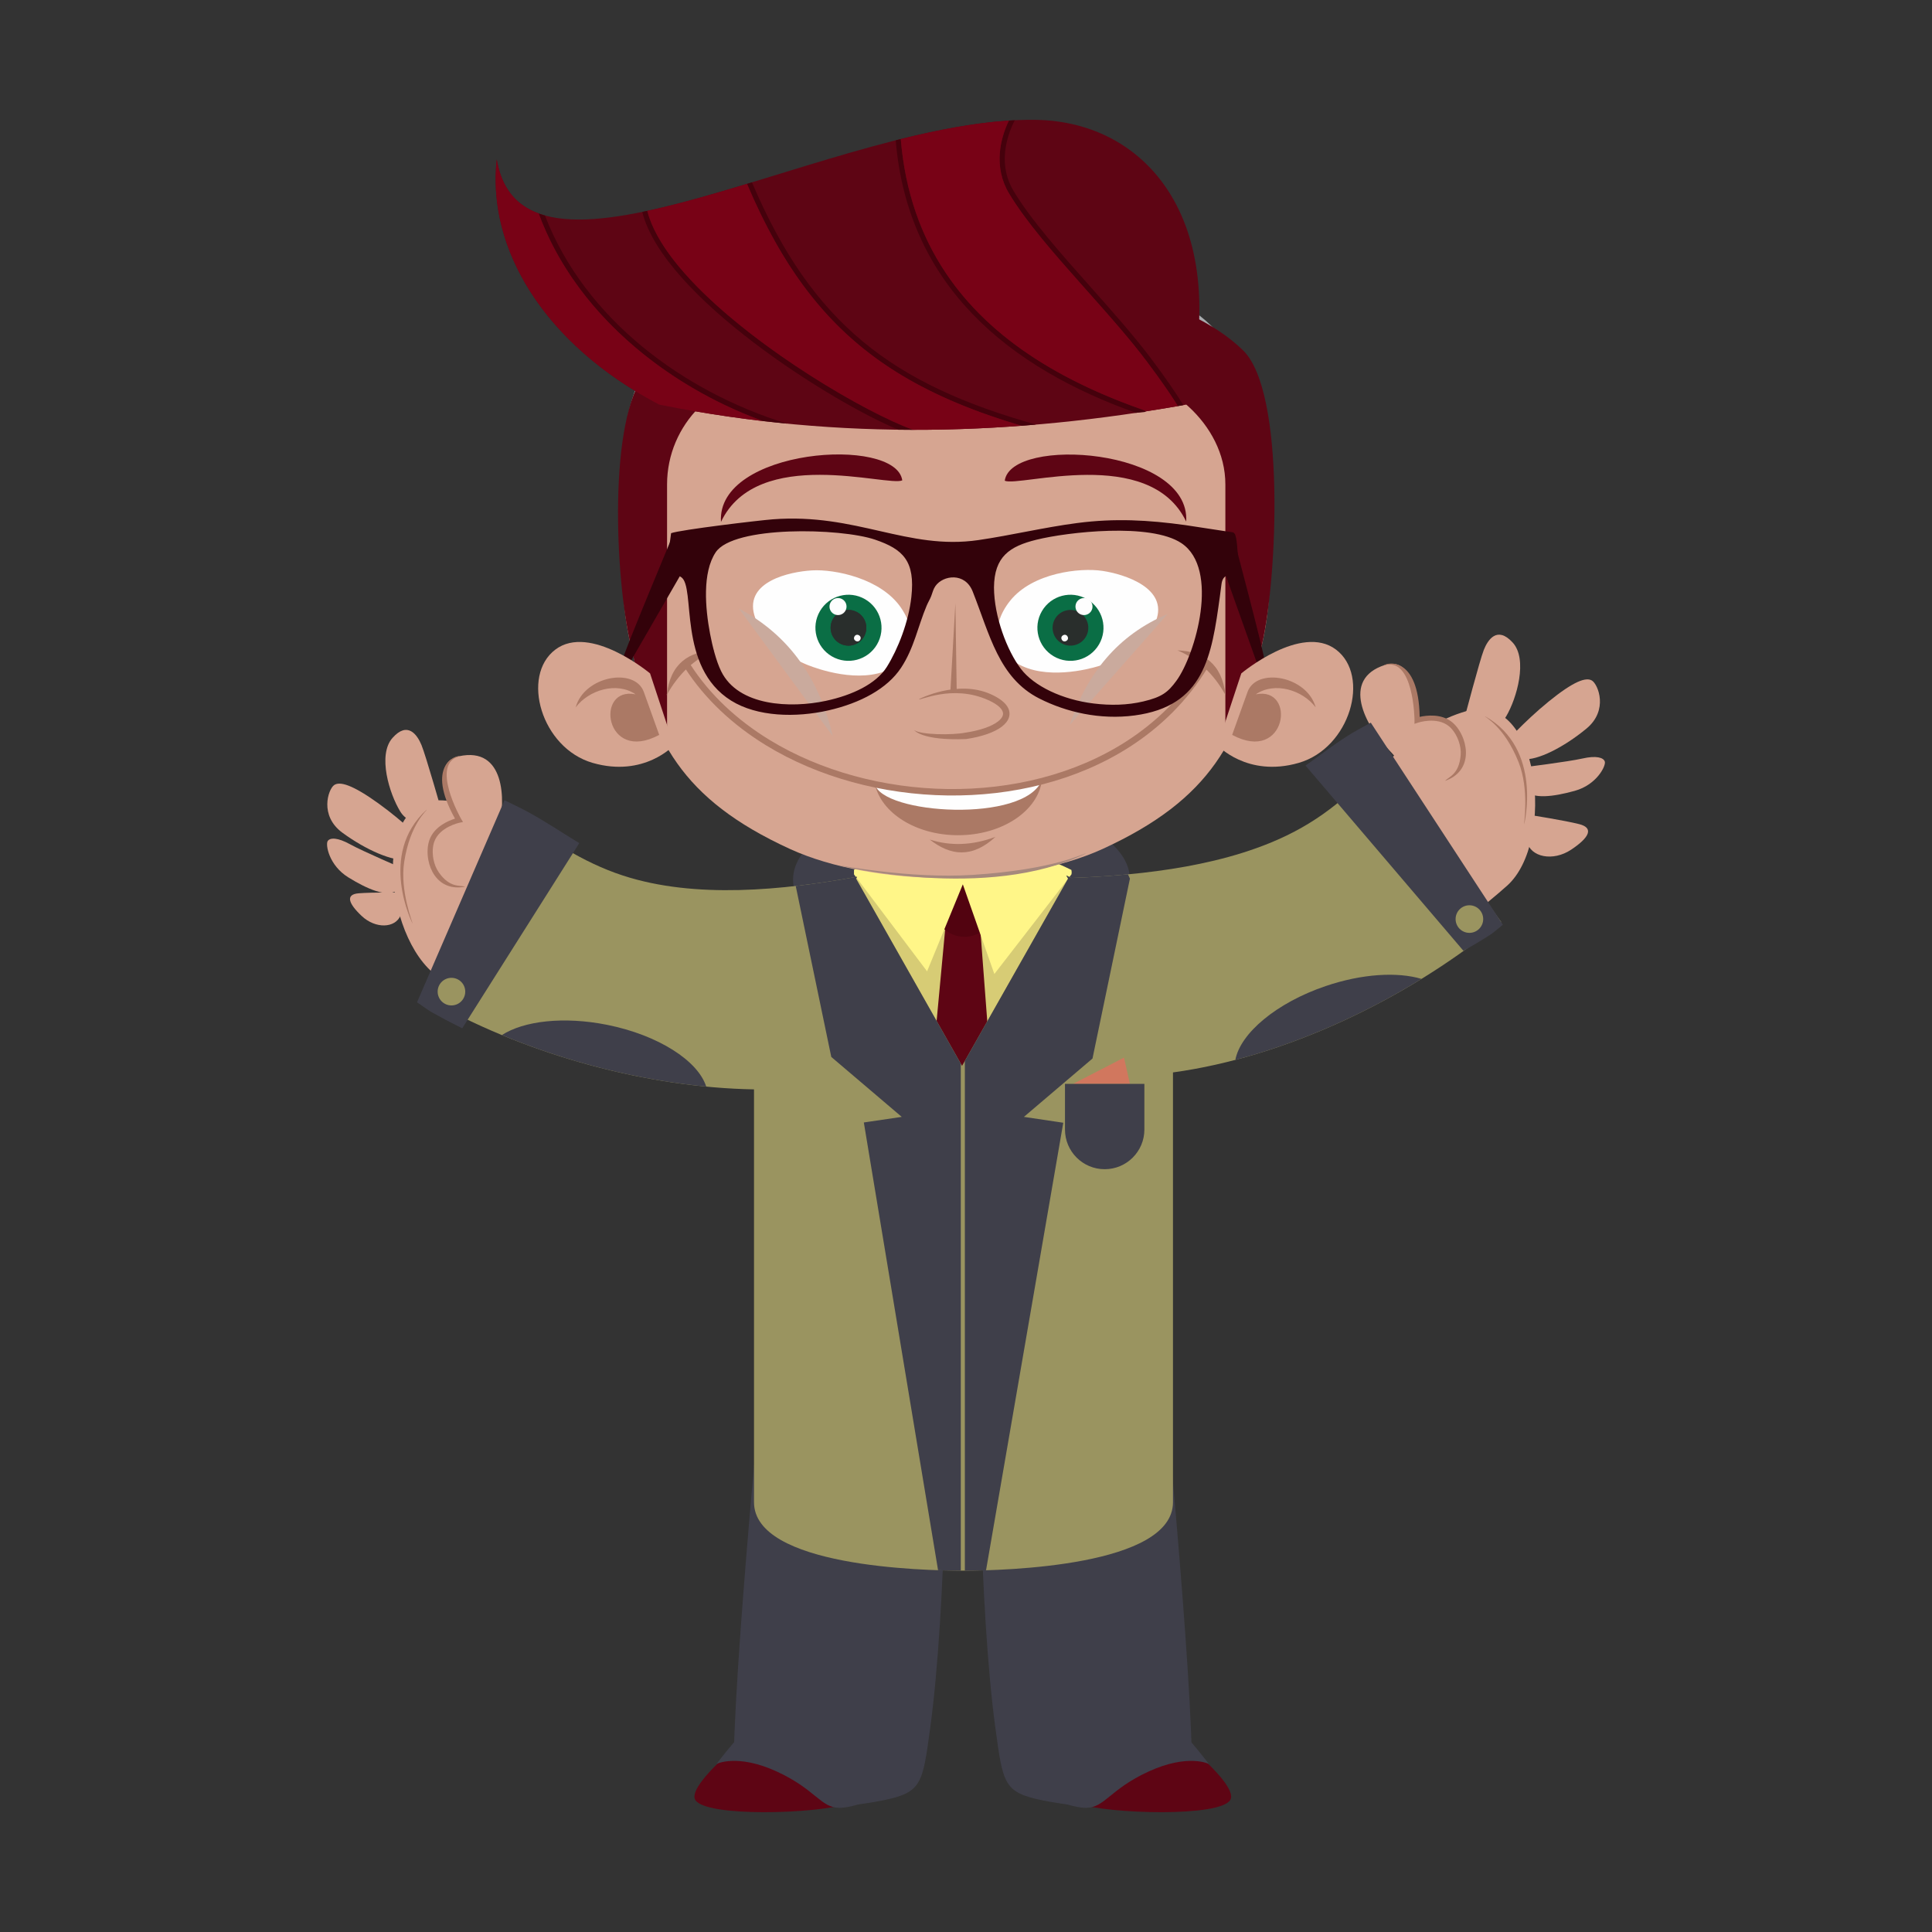 <?xml version="1.0" encoding="UTF-8"?>
<!DOCTYPE svg PUBLIC "-//W3C//DTD SVG 1.1//EN" "http://www.w3.org/Graphics/SVG/1.1/DTD/svg11.dtd">
<!-- Creator: CorelDRAW 2018 (64 Bit) -->
<svg xmlns="http://www.w3.org/2000/svg" xml:space="preserve" width="210mm" height="210mm" version="1.1" style="shape-rendering:geometricPrecision; text-rendering:geometricPrecision; image-rendering:optimizeQuality; fill-rule:evenodd; clip-rule:evenodd"
viewBox="0 0 21000 21000"
 xmlns:xlink="http://www.w3.org/1999/xlink">
 <rect x="0" y="0" width="21000" height="21000" fill="#333333" stroke="none"/>
 <defs>
  <style type="text/css">
   <![CDATA[
    .fil11 {fill:#FEFEFE}
    .fil3 {fill:#D2D3D5}
    .fil4 {fill:#BDBFC1}
    .fil1 {fill:#A9ABAE}
    .fil7 {fill:#96989A}
    .fil10 {fill:#FFF688}
    .fil8 {fill:#D7CC75}
    .fil0 {fill:#3F3F4A}
    .fil13 {fill:#292E2C}
    .fil12 {fill:#0A6E45}
    .fil17 {fill:#33020A}
    .fil16 {fill:#45010C}
    .fil9 {fill:#520310}
    .fil2 {fill:#5E0514}
    .fil20 {fill:#780216}
    .fil18 {fill:#9A9460}
    .fil15 {fill:#A6887C}
    .fil6 {fill:#AB7965}
    .fil14 {fill:#CAAA9D}
    .fil19 {fill:#D1775E}
    .fil5 {fill:#D6A591}
   ]]>
  </style>
 </defs>
 <g id="Camada_x0020_1">
  <ellipse class="fil0" cx="10450.95" cy="9559.5" rx="1830.78" ry="858.92"/>
  <rect class="fil1" x="6766.06" y="3225.33" width="7020.46" height="3995.18" rx="1299.1" ry="1840.53"/>
  <path class="fil0" d="M8333.88 14457.24c0,0 -380.62,3830.7 -358.58,4866.54 9.04,425.09 1113.03,349.75 1622.7,245.38 423.77,-86.76 429.89,-178.98 513.13,-788.65 175.42,-1285.27 209.04,-3749.85 121.37,-4080.24 -106.37,-400.79 -1915.09,-1029.64 -1898.62,-243.03z"/>
  <path class="fil0" d="M12596.47 14457.24c0,0 380.62,3830.7 358.59,4866.54 -9.05,425.09 -1113.03,349.75 -1622.71,245.38 -423.77,-86.76 -429.89,-178.98 -513.12,-788.65 -175.42,-1285.27 -209.05,-3749.85 -121.38,-4080.24 106.37,-400.79 1915.09,-1029.64 1898.62,-243.03z"/>
  <path class="fil2" d="M8439.66 18649.63c-58.28,19.21 -993.25,725.52 -882.14,914.55 111.1,189.04 1318.06,153.32 1659.24,40.88 341.18,-112.44 -130.18,-664.29 -428.67,-818.09 -298.49,-153.8 -340.12,-140.08 -348.43,-137.34z"/>
  <path class="fil2" d="M12490.7 18649.63c58.28,19.21 993.25,725.52 882.14,914.55 -111.11,189.04 -1318.07,153.32 -1659.25,40.88 -341.17,-112.44 130.19,-664.29 428.68,-818.09 298.49,-153.8 340.11,-140.08 348.43,-137.34z"/>
  <path class="fil3" d="M9633.26 12542.43l1659.9 0c714.67,0 1299.37,494.48 1299.37,1098.68l0 1375.55c0,1560.58 -4258.64,1560.67 -4258.64,0l0 -1375.55c0,-604.29 584.7,-1098.68 1299.37,-1098.68z"/>
  <path class="fil4" d="M9633.26 12542.43l1659.9 0c714.67,0 1299.37,494.5 1299.37,1098.68l0 723.67c0,938.61 -4258.64,940.13 -4258.64,0l0 -723.67c0,-604.29 584.7,-1098.68 1299.37,-1098.68z"/>
  <path class="fil3" d="M10463.21 9275.59l0 0c1171.15,0 2129.32,810.18 2129.32,1800.45l0 2704.6c0,791.83 -4258.64,797.54 -4258.64,0l0 -2704.6c0,-990.27 958.17,-1800.45 2129.32,-1800.45z"/>
  <path class="fil5" d="M11445.98 9561.12c3599.28,-84.77 3230.19,-1465.87 4500.58,-1834.12 786.66,-228.04 970.23,1423.6 434.06,1900.89 -1059.66,943.26 -2655.32,1718.93 -4076.19,1785.63l-858.45 -1852.4z"/>
  <path class="fil5" d="M9611.2 9486.26c-3527.83,718.6 -3475.46,-710.01 -4795.94,-786.21 -817.69,-47.2 -628.97,1603.87 0,1949.82 1243.04,683.7 2971.34,1084.68 4371.4,833.4l424.54 -1997.01z"/>
  <path class="fil5" d="M15065.1 8116.26c-207.87,-217.66 -501.87,-731.52 -11.11,-888.66 365.86,-117.14 349.23,601.04 349.23,601.04 0,0 224.37,-75.04 367.14,46.19 142.77,121.23 242.48,475.89 -71.96,586.3 -217.57,76.39 -403.47,-83.6 -494.59,-189.55 -55.5,-64.59 -79.24,-93.03 -138.71,-155.32z"/>
  <path class="fil5" d="M5424.92 8994.34c70.38,-292.63 66.42,-884.64 -436.86,-773.95 -375.18,82.52 0,695.13 0,695.13 0,0 -231.69,47.84 -294.23,224.39 -62.54,176.55 29.43,533.29 356.77,470.78 226.5,-43.26 306.86,-274.98 332.41,-412.37 15.54,-83.74 21.78,-120.25 41.91,-203.98z"/>
  <path class="fil6" d="M15431.2 7792.2c73.06,-16.48 239.48,-38.8 357.34,61.28 48.99,41.62 93.19,108.29 119.57,183.4 19.82,56.43 29.79,118.12 24.53,178 -5.41,61.18 -26.64,120.55 -69.3,170.76 -35.86,42.19 -86.68,77.7 -155.58,101.9 36.87,-44.86 150.24,-65.48 169.01,-277.51 4.52,-51.52 -4.27,-105.19 -21.6,-154.61 -23.1,-65.83 -61.19,-123.71 -102.99,-159.23 -130.65,-110.94 -339.53,-41.14 -340.09,-40.94l-37.57 12.5 0.64 -39.57c0.02,-1.93 -6.38,-700.04 -334.34,-595.04 35.65,-34.37 378.97,-104.99 390.38,559.06z"/>
  <path class="fil6" d="M4945.57 8898.07c-71.45,22.46 -226.55,86.77 -278.19,232.51 -21.45,60.6 -26.17,140.45 -11.24,218.65 11.21,58.74 33.59,117.1 68.22,166.23 35.41,50.17 83.59,90.84 145.71,112.82 52.19,18.47 113.98,23.64 185.71,9.95 -54.42,-20.26 -162.8,18.87 -285.55,-155.04 -29.8,-42.27 -49.16,-93.09 -59,-144.53 -13.1,-68.53 -9.25,-137.7 9.05,-189.42 57.23,-161.56 272.9,-206.14 273.49,-206.25l38.76 -8.07 -20.43 -33.9c-0.99,-1.66 -346.18,-608.48 -9.87,-682.46 -48.09,-11.81 -380.41,99.61 -56.66,679.51z"/>
  <path class="fil5" d="M15918.51 7805.99c0,0 164.9,-627.36 209.22,-740.14 44.32,-112.78 145.54,-264.86 313.56,-82.72 168.02,182.14 45.38,607.71 -68.88,801.57 -114.27,193.86 -369.95,109.27 -418.79,81.7 -48.85,-27.56 -35.11,-60.41 -35.11,-60.41z"/>
  <path class="fil5" d="M4805.28 8833.35c0,0 -177.59,-623.88 -224.19,-735.74 -46.59,-111.85 -150.88,-261.85 -315.17,-76.34 -164.29,185.51 -33.05,608.5 85.12,800 118.17,191.51 372.08,101.75 420.36,73.2 48.28,-28.55 33.88,-61.12 33.88,-61.12z"/>
  <path class="fil5" d="M16336.74 8100.43c0,0 226.11,-255.14 496.2,-474.76 270.09,-219.61 407.21,-269.42 472.15,-227.48 64.95,41.93 181.61,321.22 -61.75,521.99 -243.35,200.78 -532.85,349.21 -687.64,331.32 -154.8,-17.9 -213.92,-140.61 -218.96,-151.07z"/>
  <path class="fil5" d="M4638.27 9178.98c0,0 -240.6,-241.52 -523.05,-445 -282.44,-203.48 -422.23,-245.21 -484.62,-199.56 -62.39,45.66 -162.55,331.28 92.1,517.51 254.65,186.23 552.31,317.53 705.8,290.63 153.49,-26.89 205.35,-152.84 209.77,-163.58z"/>
  <path class="fil5" d="M16556.77 8340.62c0,0 491.94,-61.3 642.76,-95.74 150.83,-34.44 231.05,-10.86 244.3,34.03 13.25,44.89 -86.56,250.3 -325.82,316.9 -239.26,66.6 -455.99,90.95 -541.71,-4.14 -85.72,-95.09 -22.38,-250.4 -19.53,-251.05z"/>
  <path class="fil5" d="M4396.74 9447.88c0,0 -455.53,-195.59 -590.84,-270.58 -135.31,-75 -218.93,-74.65 -244.13,-35.21 -25.21,39.44 13.6,264.5 224.92,394.97 211.33,130.46 412.76,214.08 521.53,146.55 108.76,-67.52 91.08,-234.31 88.52,-235.73z"/>
  <path class="fil5" d="M16637.53 8859.8c0,0 365.72,57.19 527.49,98.09 161.77,40.91 111.83,145.15 -86.64,277.28 -198.46,132.13 -443.03,83.17 -482.66,-90.4 -39.63,-173.56 41.81,-284.97 41.81,-284.97z"/>
  <path class="fil5" d="M4359.72 9701.56c0,0 -318.3,-3.5 -461.32,8.19 -143.01,11.69 -115.47,107.2 34.06,247.48 149.53,140.27 363.91,133.53 422.2,-8.04 58.29,-141.57 5.06,-247.63 5.06,-247.63z"/>
  <path class="fil6" d="M16141.65 7785.41c631.12,354.06 425.65,1173.66 425.09,1176.01 -4.72,-1.11 58.57,-380.14 -61.02,-678.85 -157.25,-392.79 -369.03,-488.3 -364.07,-497.16z"/>
  <path class="fil6" d="M4638.06 8800.42c-536.46,485.68 -153.69,1238.97 -152.62,1241.14 4.36,-2.14 -141.72,-357.57 -91.63,-675.41 65.85,-417.94 251.06,-558.2 244.25,-565.73z"/>
  <path class="fil7" d="M11480.72 16127.37c-648.34,52.62 -1325.29,55.01 -2035.02,0 731.62,104.12 1296.54,101.02 2035.02,0z"/>
  <path class="fil8" d="M11663.36 9559.5c961.46,-33.75 1594.93,40.45 2082.38,-137.05l0 1928.43c-374.88,120.5 -753.35,205.86 -1123.48,246.79l0 4802.43c0,791.81 -4258.63,797.54 -4258.63,0l0 -4634.49c-302.64,2.08 -612.19,-19.5 -921.91,-61.75l0 -1832.44c486.29,49.55 1029.51,-171.57 1874.94,-327.43 27.35,-13.94 55.09,-27.35 83.23,-40.28 269.5,97.56 719.45,353.26 1112.06,353.26 392.61,0 772.49,-260.73 1039.57,-353.77 38,17.82 75.3,36.6 111.84,56.3z"/>
  <path class="fil2" d="M10279.1 10041.56l-201.9 2164.36 388.29 584.56 363.74 -545.32c-40.87,-333.22 -177.98,-2203.6 -177.98,-2203.6 0,0 -365.85,0 -372.15,0z"/>
  <circle class="fil9" cx="10483.57" cy="9848.27" r="334.43"/>
  <path class="fil10" d="M9282.54 9454.52c35.6,-17.83 71.79,-34.83 108.56,-51.1 269.96,68.45 634.1,110.39 1034.79,110.39 423.82,0 806.68,-46.96 1080.51,-122.53 47.32,20.2 93.75,41.75 139.16,64.57 6.61,29.88 0.49,48.45 0.49,48.45l-837.79 1082.7 -342.68 -974.68 -388.54 945.59 -794.5 -1053.61 0 -49.78z"/>
  <path class="fil5" d="M8584.92 9227.24c-1188.71,-545.12 -1496.88,-1191.1 -1732.68,-2228.85 -235.77,-1037.77 44.16,-2258.19 453.46,-2760.65 1099.64,-1349.85 4893.12,-1349.85 5959.62,0 401.74,508.51 689.23,1722.88 453.46,2760.65 -235.79,1037.75 -543.97,1683.73 -1732.68,2228.85 -920.28,421.99 -2480.89,421.99 -3401.18,0z"/>
  <path class="fil2" d="M7250.75 8125.75c-186.38,-320.49 -230.82,-389.27 -398.51,-1127.36 -167.69,-738.08 -242.83,-2444.74 166.43,-2947.11 1099.55,-1349.8 5272.46,-1449.45 6495.8,-240.05 456.89,451.7 372.09,2448.68 204.31,3187.16 -167.77,738.48 -212.58,808.25 -399.58,1129.16l0 -2862.6c0,-667.26 -664.67,-1185.57 -1185.59,-1185.57l-3697.26 0c-652.08,0 -1185.6,533.49 -1185.6,1185.57l0 2860.8z"/>
  <path class="fil11" d="M8765.36 7222.67c-12.92,-6.88 -464.7,-175.2 -566.7,-538.47 -102,-363.26 381.97,-470.06 628.25,-484.37 246.29,-14.31 751.36,86.76 968.49,408.8 217.13,322.03 97.47,625.16 -254.65,711.47 -352.13,86.3 -772.6,-96.49 -775.39,-97.43z"/>
  <path class="fil11" d="M11953.63 7236.43c13.48,-5.73 478.33,-133.87 611.86,-488.99 133.53,-355.12 -339.24,-505.78 -583.33,-542.29 -244.1,-36.51 -756.15,19.39 -1000.74,322.81 -244.6,303.41 -152.02,618.16 191.19,736.4 343.21,118.24 778.16,-27.23 781.02,-27.93z"/>
  <circle class="fil12" transform="matrix(3.071 1.792 -1.792 3.071 9222.56 6823.83)" r="101.03"/>
  <circle class="fil13" transform="matrix(1.659 0.968 -0.968 1.659 9222.56 6823.83)" r="101.03"/>
  <circle class="fil13" transform="matrix(1.659 0.968 -0.968 1.659 9222.56 6823.83)" r="101.03"/>
  <circle class="fil11" transform="matrix(0.792 0.462 -0.462 0.792 9108.88 6592.99)" r="101.03"/>
  <path class="fil14" d="M8029.96 6613.41c558.37,295.64 877.24,775.97 1022.98,1389.7 -341.02,-463.23 -681.97,-926.47 -1022.98,-1389.7z"/>
  <path class="fil14" d="M12692.25 6673.61c-542.85,228.37 -878.57,648 -1064.58,1205.79 354.88,-401.92 709.7,-803.86 1064.58,-1205.79z"/>
  <polygon class="fil6" points="10384.72,6556.41 10399.24,7527.88 10329.27,7529 "/>
  <path class="fil6" d="M9990.23 7598.37c1.2,-0.58 420.42,-214.48 780.02,-52.31 89.87,40.52 147.77,85.43 177.41,131.32 25.58,39.61 31.36,79.98 19.43,119.36 -11.1,36.61 -37.69,70.93 -77.7,101.58 -78.71,60.19 -214.2,109.27 -388.99,135.05 -484.53,18.49 -562.9,-96.76 -563.23,-97.21 72.33,52.13 413.02,55.2 553.01,27.83 162.91,-24.03 286.99,-68.02 356.56,-121.25 28.3,-21.68 46.56,-44.1 53.25,-66.27 5.86,-19.34 2.53,-39.97 -11.11,-61.1 -22.57,-34.92 -70.42,-70.84 -147.26,-105.47 -393.17,-177.31 -755.62,15.4 -751.39,-11.53z"/>
  <path class="fil2" d="M7836.79 5672.82c-52.01,-797.51 1901.01,-938.93 1970.52,-451.49 -154.11,72.66 -1574.21,-383.48 -1970.52,451.49z"/>
  <path class="fil2" d="M12893.38 5669.23c48.98,-797.69 -1904.56,-931.7 -1972.21,-444 154.38,72.08 1572.73,-389.46 1972.21,444z"/>
  <path class="fil6" d="M12798.8 7069.06c281.25,12.38 482.15,139.43 522.68,487.66 -131.95,-239.73 -308.81,-397.47 -522.68,-487.66z"/>
  <path class="fil6" d="M7768.96 7069.06c-281.25,12.38 -482.15,139.43 -522.68,487.66 131.96,-239.73 308.81,-397.47 522.68,-487.66z"/>
  <path class="fil6" d="M11325.98 8477.05c-40.53,337.01 -433.34,601.45 -912.02,601.45 -457.68,0 -836.92,-241.77 -904.73,-557.56 232.95,45.55 512.85,72.14 813.96,72.14 387.79,0 740.35,-44.07 1002.79,-116.03z"/>
  <path class="fil11" d="M11325.98 8477.05c-182.14,476.73 -1746.01,373.5 -1816.75,43.89 232.95,45.55 512.85,72.14 813.96,72.14 387.79,0 740.35,-44.07 1002.79,-116.03z"/>
  <path class="fil6" d="M7502.35 7220.53c213.56,332.32 511.87,607.95 862.18,821.88 557.41,340.38 1246.31,524.8 1936.22,533.99 689.48,9.16 1379.73,-156.7 1940.17,-516.88 328.75,-211.25 612.87,-489.44 825.9,-838.29l59.81 36.49c-218.87,358.46 -510.55,644.09 -847.82,860.83 -572.27,367.77 -1276.24,537.2 -1978.91,527.84 -702.25,-9.33 -1403.82,-197.29 -1971.85,-544.17 -359.19,-219.35 -665.26,-502.26 -884.73,-843.8l59.03 -37.89z"/>
  <path class="fil6" d="M10106.09 9125.48c221.4,173.9 456.58,208.45 714.25,-29.28 -256.32,95.85 -493.25,100.24 -714.25,29.28z"/>
  <path class="fil15" d="M11803.68 9275.78c-1070.88,527.58 -2684.21,131.21 -2688.84,130.11 4.79,-4.32 767.35,148.18 1456.38,103.86 906,-58.27 1216.44,-240.9 1232.46,-233.97z"/>
  <path class="fil2" d="M5399.31 1733.33c287.97,1704.07 3704.94,-470 5866.38,-430.48 1218.28,22.29 2135.59,1126.15 1628.63,3095.05 -1844.95,329.51 -3740.8,399.87 -5729.01,0 -1261.6,-661.97 -1872.41,-1702.3 -1766,-2664.57z"/>
  <path class="fil16" d="M10966.06 1310.58c21.53,-1.4 42.92,-2.47 64.26,-3.54 -56.25,110.07 -96.98,234.09 -106.76,361.47 -10.43,135.57 14.25,275.23 92.73,406.05 189.22,315.37 513.19,679.62 838.21,1045.11 233.55,262.58 467.71,525.9 654.57,774.31 157.69,209.58 273.55,378.51 353.55,509.52l-59.26 10.43c-78.36,-126.38 -189.64,-287.66 -339.09,-486.33 -184.5,-245.27 -418.41,-508.3 -651.71,-770.61 -326.53,-367.2 -652.05,-733.19 -844.33,-1053.65 -85.09,-141.83 -111.9,-292.77 -100.66,-438.99 9.53,-124.15 46.58,-244.9 98.49,-353.77z"/>
  <path class="fil16" d="M5855.31 2320.17c22.09,8.06 44.74,15.51 68.13,22 433.09,1126.49 1504.73,1914.24 2629.05,2262.47 -85.76,-8.38 -171.68,-17.63 -257.78,-27.66 -1054.95,-383 -2045.13,-1181.35 -2439.4,-2256.81zm1125.55 -16.76l54.9 -11.52c236.78,934.45 2186.51,2126.34 2889.15,2380.09 -53.01,-0.08 -106.13,-0.45 -159.25,-1.09 -701.72,-287.12 -2551.56,-1440.03 -2784.8,-2367.48zm1138.85 -305.02l53.86 -16.36c657.47,1545.46 1532.27,2194.89 3087.29,2633.2 -52.54,4.47 -105.13,8.69 -157.74,12.65 -1502.71,-445.73 -2350.42,-1135.47 -2983.41,-2629.49zm1616.23 -473.23l55.18 -13.77c132.08,1602.8 1242.51,2453.57 2619.38,2938.93 99.75,34.97 5.37,26.99 -63.05,37.19 -1374,-488.74 -2479.17,-1374.03 -2611.51,-2962.35z"/>
  <path class="fil17" d="M10804.19 6385.87c2.51,-336.95 171.09,-447.58 460.72,-519.16 342.02,-84.53 1241.13,-186.44 1576.33,37.09 419.87,280 154.25,1209.91 -53.96,1495.45 -92.84,127.33 -159.92,177.55 -359.77,225.08 -174.3,41.45 -357.31,44.57 -539.23,22.54 -339.61,-41.14 -649.04,-188.35 -792.59,-377.73 -149.59,-197.36 -290.39,-567.98 -291.5,-883.27zm-898.02 102.62c-29.76,272.5 -146.44,567.65 -266.39,759.87 -115.71,185.42 -375.73,308.41 -665.82,370.18 -378.14,80.53 -949.08,60.52 -1136.14,-324.1 -54.02,-111.07 -94.57,-273.06 -119.43,-404.06 -52.89,-278.63 -85.9,-666.64 60.66,-886.95 193.74,-291.23 1356.23,-265.92 1733.42,-137.34 305.7,104.22 436.2,233.26 393.7,622.4zm-2611.85 -692.82c-10.62,98.67 -32.68,191.67 -30.92,292.78 2.53,145.34 47.61,125.27 139.44,183.89 164.4,104.97 -46.15,975.28 544.95,1343.51 282.15,175.76 701.47,186.84 1056.7,105.72 349.41,-79.8 639.95,-236.66 789.32,-462.57 142.4,-215.39 183.38,-450.52 278.74,-676.09 16.81,-39.75 35.78,-68.43 49.42,-104.21 16.58,-43.52 21.78,-74.76 45.67,-108.59 84.05,-119 321.35,-151.17 404.47,58.02 185.68,467.3 283.18,940.25 724.2,1164.19 292.42,148.5 660.32,234.09 1035.08,184.46 757.4,-100.3 838.49,-641.76 927.69,-1290.55 6.57,-47.78 11.52,-89.43 18,-137.11 25.88,-190.21 223.5,-13.06 182.61,-273.32 -9.19,-58.55 -12.21,-244.96 -41.56,-277 -14.03,-15.31 -11.54,-11.72 -62.48,-19.05l-472.1 -72.03c-400.69,-55.28 -764.08,-76.08 -1174.78,-22.52 -365.43,47.67 -715.43,133.31 -1076.2,185.65 -770.06,111.74 -1323.64,-296.41 -2234.94,-225.87 -149.7,11.59 -1004.22,113.46 -1103.31,150.69z"/>
  <path class="fil17" d="M6766.06 7176.74c-18.8,-3.99 558,-1383.61 558,-1383.61l73.36 455.88 -535.85 927.73c0,0 -95.87,-3.99 -95.51,0z"/>
  <path class="fil17" d="M13741.94 7173.17c18.81,-3.99 -347.1,-1380.04 -347.1,-1380.04l-73.36 455.88 345.44 971.52c0,0 75.39,-51.35 75.02,-47.36z"/>
  <path class="fil5" d="M13234.12 8101.6c0,0 321.39,351.69 880.97,191.04 559.57,-160.65 784.33,-946.07 406.66,-1231.91 -377.67,-285.84 -1029.47,258.82 -1029.47,258.82l-258.16 782.05z"/>
  <path class="fil6" d="M14300.71 7688.46c-93.07,-341.89 -643.12,-438.7 -740.53,-167.13l-167.3 466.39c593.34,320.49 704.17,-532.44 256.53,-440.56 206.39,-141.14 508.8,-46.73 651.3,141.3z"/>
  <path class="fil18" d="M11645.23 9543.2c790.88,-29.96 1719.25,-133.09 2427.54,-505.58 214.64,-112.88 403.58,-248.05 584.4,-409.05 154.53,-137.62 296.2,-287.85 448.04,-428.06l-64.37 52.48 1277.08 1768.78 -96.97 77.69c-955.33,765.35 -2243.55,1389.12 -3471.22,1557.32l0 4671.93c0,694.69 -1826.37,743.34 -2276.46,743.68 -451.86,0.34 -2277.53,-45.76 -2277.53,-743.68l0 -4487.63c-1163.5,-20.57 -2434.43,-371.89 -3442.12,-926.1 -20.3,-11.19 -39.94,-23.5 -59.11,-36.51l-98.19 -66.56 898.19 -2011.49 42.84 73.25c21.53,10.34 42.86,21 64.09,31.93 185.87,95.91 360.28,212.92 540.4,319.05 202.77,119.49 404.81,218.97 629.2,292.24 786.43,256.85 1743.95,158.56 2545.17,13.1l-11.44 20.18 576.18 1017.65 576.19 1017.59 576.18 -1017.59 576.19 -1017.65 -19.62 -34.65c18.55,8.99 37.02,18.21 55.34,27.68z"/>
  <path class="fil0" d="M5024.2 11177.51c-110.26,-54.6 -218.14,-111.39 -323.17,-170.3 -21.78,-12.24 -42.81,-25.71 -63.29,-39.95l-104.88 -72.85 951.08 -2196.27 153.5 75.08c23.16,11.32 46.1,22.98 68.9,34.95 199.73,104.96 386.09,233.01 579.11,349.17l11.21 6.73 -1272.46 2013.44z"/>
  <path class="fil0" d="M7676.22 11810.87c-750.45,-72.8 -1522.01,-270.26 -2221.11,-560.08 237.71,-154.12 672.34,-205.53 1143.48,-111.37 557.1,111.37 988.87,390.93 1077.63,671.45z"/>
  <path class="fil0" d="M15451.16 10640.17c-622.73,383.45 -1321.21,696.01 -2023.38,880.26 54.28,-288.81 445.03,-620.01 980.66,-802.01 397.33,-134.97 781.43,-156.25 1042.72,-78.25z"/>
  <path class="fil0" d="M11645.23 9543.2c198.44,-7.5 405.57,-19.67 615.68,-39.49l20.83 46.46 -406.78 1955.53 -169.41 144.11 -576.18 490.23 408.86 60.91 19.05 2.84 -839.47 4864.5c-92.9,2.89 -171.65,3.9 -230.17,4.07l0 -5540.8 545.68 -963.74 576.19 -1017.65 -19.62 -34.65c18.55,8.99 37.02,18.21 55.34,27.68zm-1201.89 7529.13c-63.81,-0.22 -148.33,-1.4 -247.02,-4.72l-806.86 -4866.83 35.22 -5.23 376.9 -55.51 -576.19 -490.23 -189.64 -161.34 -386.54 -1858.16c229.3,-26.23 453.69,-61.59 667,-100.32l-11.44 20.18 576.18 1017.65 562.39 993.22 0 5511.29z"/>
  <polygon class="fil19" points="11663.36,11781.55 12217.37,11495.8 12281.74,11781.55 "/>
  <path class="fil0" d="M11575.89 11781.55l863.08 0 0 495.68c0,238.33 -193.21,431.54 -431.54,431.54 -238.33,0 -431.54,-193.21 -431.54,-431.54l0 -495.68z"/>
  <circle class="fil18" cx="4907.09" cy="10778.55" r="149.96"/>
  <path class="fil0" d="M15906.74 10334.52c98.21,-54.6 193.56,-111.38 285.59,-170.29 19.08,-12.24 37.13,-25.72 54.47,-39.96l88.81 -72.84 -1435.78 -2196.28 -136.93 75.09c-20.67,11.32 -41.03,22.98 -61.19,34.94 -176.56,104.96 -334.66,233.02 -502.05,349.17l-9.72 6.74 1716.8 2013.43z"/>
  <circle class="fil18" cx="15971.71" cy="9989.88" r="149.96"/>
  <path class="fil0" d="M7788.46 19172.9c0,0 225.93,-113.84 653.59,82.27 427.66,196.11 475.7,395.25 684.68,395.25 208.99,0 702.28,-216.48 659.89,-363.43 -42.38,-146.95 -1019.58,-1097.14 -1344.57,-1075.95 -324.98,21.2 -373.07,647.95 -420.38,683.73 -47.31,35.78 -233.21,278.13 -233.21,278.13z"/>
  <path class="fil0" d="M13139.31 19172.9c0,0 -225.93,-113.84 -653.59,82.27 -427.67,196.11 -475.7,395.25 -684.68,395.25 -208.99,0 -702.28,-216.48 -659.89,-363.43 42.38,-146.95 1019.58,-1097.14 1344.57,-1075.95 324.98,21.2 373.07,647.95 420.38,683.73 47.3,35.78 233.21,278.13 233.21,278.13z"/>
  <path class="fil20" d="M12464.27 3927.6c-102.54,-136.32 -220.34,-278.1 -344.83,-422.24 -80.02,-92.64 -162.83,-186.27 -246.11,-280.01 -20.24,-22.79 -40.5,-45.56 -60.77,-68.36 -26.84,-30.18 -53.69,-60.37 -80.45,-90.5 -298.7,-336.57 -587.4,-669.03 -763.88,-963.15 -85.09,-141.83 -111.9,-292.77 -100.66,-438.99 9.53,-124.15 46.58,-244.9 98.49,-353.77 -369.84,23.98 -767.85,99.76 -1174.94,200.81 47.62,577.84 222.39,1057.95 490.99,1458.43 59.73,89.05 124.1,174.16 192.71,255.53 0.7,0.82 1.38,1.61 2.05,2.42 293,346.66 663.57,625.37 1083.34,851.61 266.07,143.44 551.92,265.77 850.29,370.94 28.95,10.15 41.57,16.7 43.17,21.09 116.79,-18.08 233.33,-37.25 349.69,-57.48 -29.82,-48.1 -64.39,-101.22 -104.02,-159.55 -64.54,-94.97 -142.48,-203.69 -235.07,-326.78z"/>
  <path class="fil20" d="M9801.32 4079.38c-324.19,-195.15 -605.41,-426.76 -854.48,-708.6 -41.57,-47.05 -82.27,-95.51 -122.1,-145.43 -18.89,-23.69 -37.61,-47.7 -56.13,-72.04 -244.37,-321.19 -456.56,-700.93 -648.9,-1154.92 -382.83,116.14 -749.86,221.96 -1083.95,293.5 88.34,348.68 415.21,733.22 826.79,1091.49 16.98,14.78 34.12,29.51 51.38,44.18 79.35,67.54 161.54,134.05 245.5,199.09 209.37,162.21 429.74,315.31 644.85,452.73 443.63,283.44 864.8,500.21 1120.63,592.6 395.74,0.62 788.35,-14.7 1178.21,-44.1 -501.42,-148.72 -929.9,-324.62 -1301.8,-548.5z"/>
  <path class="fil20" d="M7115.72 3943.26c-560.81,-417.91 -1020.74,-969.3 -1260.41,-1623.09 -241.23,-87.76 -402.54,-270.46 -456,-586.84 -98.8,893.3 420.5,1853.86 1504.73,2516.53 13.8,8.46 27.69,16.84 41.69,25.18 70.86,42.25 144.05,83.23 219.58,122.86 8.51,1.72 17.03,3.4 25.52,5.12 122.66,24.43 244.99,47.08 366.95,67.96 247.01,42.36 492.62,77.55 736.93,106 -195.21,-70.86 -388.23,-155.97 -575.62,-254.41 -109.82,-57.67 -217.7,-119.93 -322.99,-186.6 -87.98,-55.69 -174.16,-114.46 -258.12,-176.21 -7.42,-5.48 -14.84,-10.96 -22.26,-16.5z"/>
  <path class="fil5" d="M7324.06 8101.6c0,0 -321.39,351.69 -880.97,191.04 -559.57,-160.65 -784.33,-946.07 -406.66,-1231.91 377.67,-285.84 1029.46,258.82 1029.46,258.82l258.17 782.05z"/>
  <path class="fil6" d="M6257.47 7688.46c93.07,-341.89 643.12,-438.7 740.53,-167.13l167.29 466.39c-593.33,320.49 -704.16,-532.44 -256.52,-440.56 -206.39,-141.14 -508.8,-46.73 -651.3,141.3z"/>
  <circle class="fil12" transform="matrix(3.071 1.792 -1.792 3.071 11635.3 6823.83)" r="101.03"/>
  <circle class="fil13" transform="matrix(1.659 0.968 -0.968 1.659 11635.3 6823.82)" r="101.03"/>
  <circle class="fil11" transform="matrix(0.305 0.178 -0.178 0.305 9318.81 6935.79)" r="101.03"/>
  <circle class="fil11" transform="matrix(-0.792 0.462 0.462 0.792 11782.5 6592.99)" r="101.03"/>
  <circle class="fil11" transform="matrix(-0.305 0.178 0.178 0.305 11572.6 6935.79)" r="101.03"/>
 </g>
</svg>
